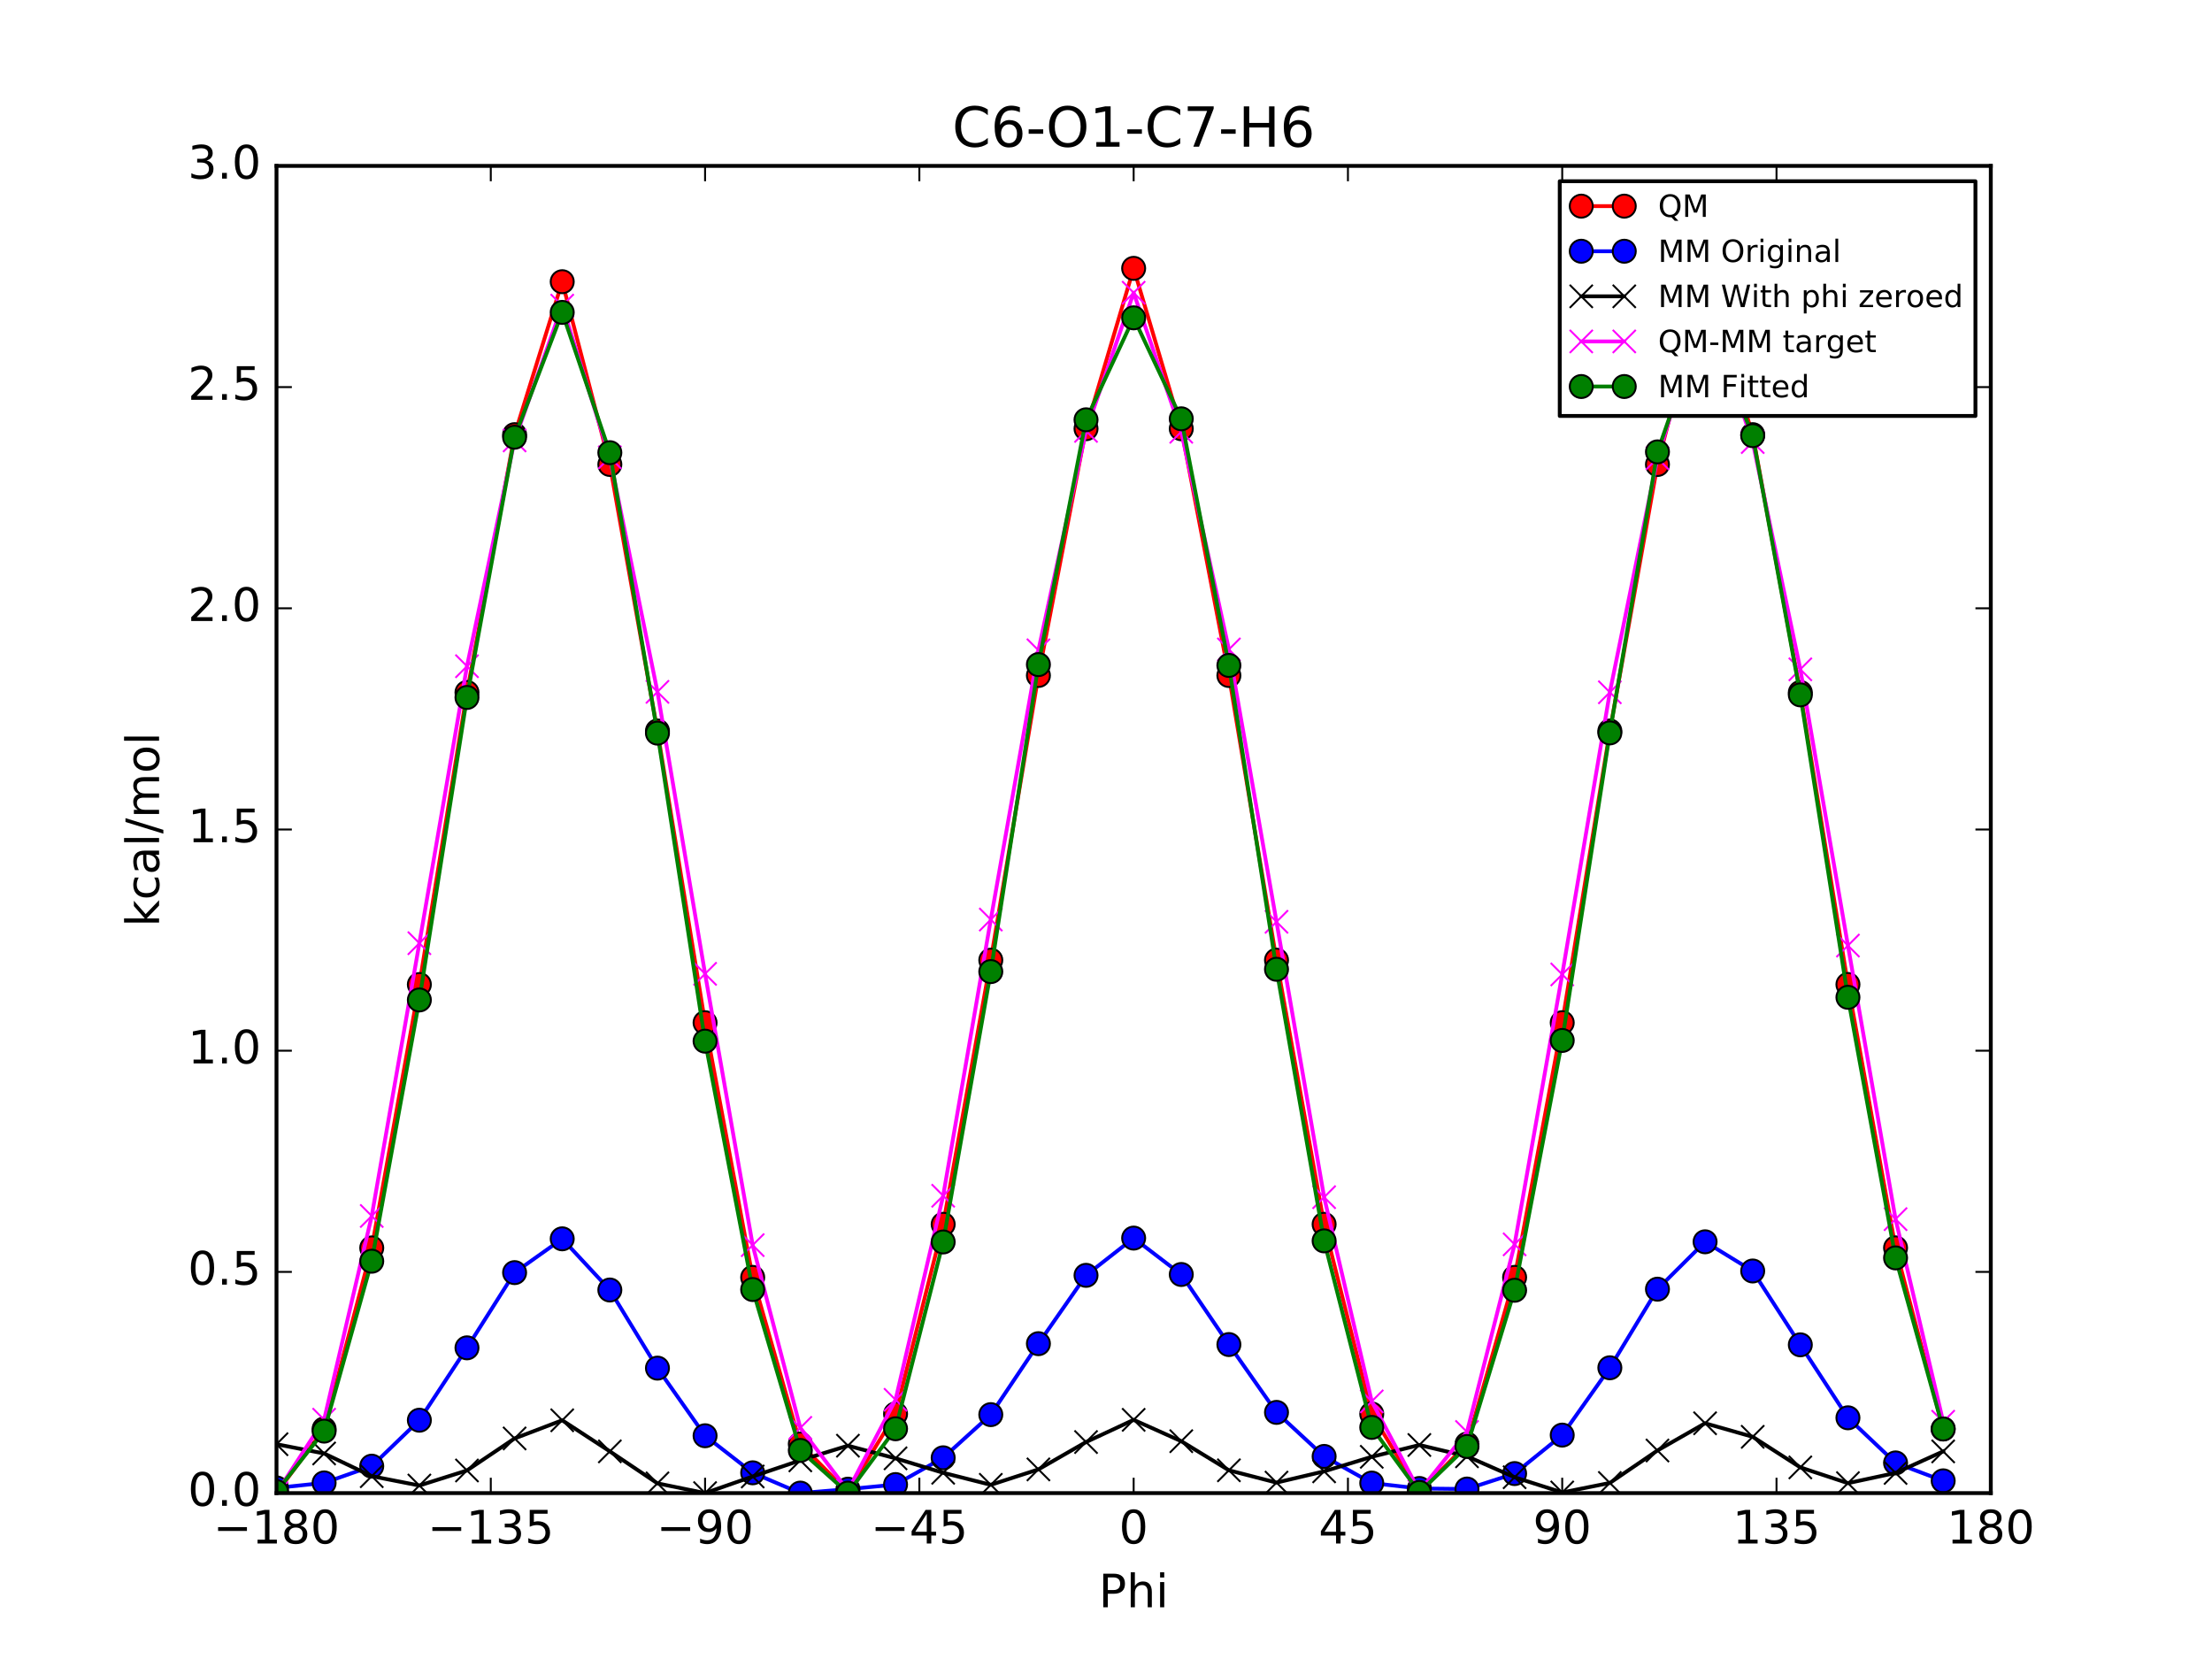 <?xml version="1.0" encoding="utf-8" standalone="no"?>
<!DOCTYPE svg PUBLIC "-//W3C//DTD SVG 1.1//EN"
  "http://www.w3.org/Graphics/SVG/1.1/DTD/svg11.dtd">
<!-- Created with matplotlib (http://matplotlib.org/) -->
<svg height="432pt" version="1.1" viewBox="0 0 576 432" width="576pt" xmlns="http://www.w3.org/2000/svg" xmlns:xlink="http://www.w3.org/1999/xlink">
 <defs>
  <style type="text/css">
*{stroke-linecap:butt;stroke-linejoin:round;stroke-miterlimit:100000;}
  </style>
 </defs>
 <g id="figure_1">
  <g id="patch_1">
   <path d="M 0 432 
L 576 432 
L 576 0 
L 0 0 
z
" style="fill:#ffffff;"/>
  </g>
  <g id="axes_1">
   <g id="patch_2">
    <path d="M 72 388.8 
L 518.4 388.8 
L 518.4 43.2 
L 72 43.2 
z
" style="fill:#ffffff;"/>
   </g>
   <g id="line2d_1">
    <path clip-path="url(#pe5106d0b22)" d="M 71.999 388.8 
L 84.4 372.09 
L 96.8 324.958 
L 109.2 256.365 
L 121.6 180.315 
L 134 113.181 
L 146.4 73.355 
L 158.8 120.943 
L 171.2 190.348 
L 183.6 266.312 
L 196 332.629 
L 208.4 376.014 
L 220.8 388.554 
L 233.2 368.18 
L 245.6 318.809 
L 258 250.024 
L 270.4 175.892 
L 282.8 111.637 
L 295.2 69.877 
L 307.6 111.643 
L 320 175.898 
L 332.4 250.023 
L 344.8 318.809 
L 357.2 368.201 
L 369.6 388.551 
L 382 376.027 
L 394.4 332.625 
L 406.8 266.301 
L 419.2 190.353 
L 431.6 120.954 
L 444 73.362 
L 456.4 113.18 
L 468.8 180.325 
L 481.2 256.36 
L 493.6 324.944 
L 506 372.088 
" style="fill:none;stroke:#ff0000;stroke-linecap:square;"/>
    <defs>
     <path d="M 0 3 
C 0.796 3 1.559 2.684 2.121 2.121 
C 2.684 1.559 3 0.796 3 0 
C 3 -0.796 2.684 -1.559 2.121 -2.121 
C 1.559 -2.684 0.796 -3 0 -3 
C -0.796 -3 -1.559 -2.684 -2.121 -2.121 
C -2.684 -1.559 -3 -0.796 -3 0 
C -3 0.796 -2.684 1.559 -2.121 2.121 
C -1.559 2.684 -0.796 3 0 3 
z
" id="m91ccd3a308" style="stroke:#000000;stroke-width:0.5;"/>
    </defs>
    <g clip-path="url(#pe5106d0b22)">
     <use style="fill:#ff0000;stroke:#000000;stroke-width:0.5;" x="71.999" xlink:href="#m91ccd3a308" y="388.8"/>
     <use style="fill:#ff0000;stroke:#000000;stroke-width:0.5;" x="84.4" xlink:href="#m91ccd3a308" y="372.09"/>
     <use style="fill:#ff0000;stroke:#000000;stroke-width:0.5;" x="96.8" xlink:href="#m91ccd3a308" y="324.958"/>
     <use style="fill:#ff0000;stroke:#000000;stroke-width:0.5;" x="109.2" xlink:href="#m91ccd3a308" y="256.365"/>
     <use style="fill:#ff0000;stroke:#000000;stroke-width:0.5;" x="121.6" xlink:href="#m91ccd3a308" y="180.315"/>
     <use style="fill:#ff0000;stroke:#000000;stroke-width:0.5;" x="134" xlink:href="#m91ccd3a308" y="113.181"/>
     <use style="fill:#ff0000;stroke:#000000;stroke-width:0.5;" x="146.4" xlink:href="#m91ccd3a308" y="73.355"/>
     <use style="fill:#ff0000;stroke:#000000;stroke-width:0.5;" x="158.8" xlink:href="#m91ccd3a308" y="120.943"/>
     <use style="fill:#ff0000;stroke:#000000;stroke-width:0.5;" x="171.2" xlink:href="#m91ccd3a308" y="190.348"/>
     <use style="fill:#ff0000;stroke:#000000;stroke-width:0.5;" x="183.6" xlink:href="#m91ccd3a308" y="266.312"/>
     <use style="fill:#ff0000;stroke:#000000;stroke-width:0.5;" x="196" xlink:href="#m91ccd3a308" y="332.629"/>
     <use style="fill:#ff0000;stroke:#000000;stroke-width:0.5;" x="208.4" xlink:href="#m91ccd3a308" y="376.014"/>
     <use style="fill:#ff0000;stroke:#000000;stroke-width:0.5;" x="220.8" xlink:href="#m91ccd3a308" y="388.554"/>
     <use style="fill:#ff0000;stroke:#000000;stroke-width:0.5;" x="233.2" xlink:href="#m91ccd3a308" y="368.18"/>
     <use style="fill:#ff0000;stroke:#000000;stroke-width:0.5;" x="245.6" xlink:href="#m91ccd3a308" y="318.809"/>
     <use style="fill:#ff0000;stroke:#000000;stroke-width:0.5;" x="258" xlink:href="#m91ccd3a308" y="250.024"/>
     <use style="fill:#ff0000;stroke:#000000;stroke-width:0.5;" x="270.4" xlink:href="#m91ccd3a308" y="175.892"/>
     <use style="fill:#ff0000;stroke:#000000;stroke-width:0.5;" x="282.8" xlink:href="#m91ccd3a308" y="111.637"/>
     <use style="fill:#ff0000;stroke:#000000;stroke-width:0.5;" x="295.2" xlink:href="#m91ccd3a308" y="69.877"/>
     <use style="fill:#ff0000;stroke:#000000;stroke-width:0.5;" x="307.6" xlink:href="#m91ccd3a308" y="111.643"/>
     <use style="fill:#ff0000;stroke:#000000;stroke-width:0.5;" x="320" xlink:href="#m91ccd3a308" y="175.898"/>
     <use style="fill:#ff0000;stroke:#000000;stroke-width:0.5;" x="332.4" xlink:href="#m91ccd3a308" y="250.023"/>
     <use style="fill:#ff0000;stroke:#000000;stroke-width:0.5;" x="344.8" xlink:href="#m91ccd3a308" y="318.809"/>
     <use style="fill:#ff0000;stroke:#000000;stroke-width:0.5;" x="357.2" xlink:href="#m91ccd3a308" y="368.201"/>
     <use style="fill:#ff0000;stroke:#000000;stroke-width:0.5;" x="369.6" xlink:href="#m91ccd3a308" y="388.551"/>
     <use style="fill:#ff0000;stroke:#000000;stroke-width:0.5;" x="382" xlink:href="#m91ccd3a308" y="376.027"/>
     <use style="fill:#ff0000;stroke:#000000;stroke-width:0.5;" x="394.4" xlink:href="#m91ccd3a308" y="332.625"/>
     <use style="fill:#ff0000;stroke:#000000;stroke-width:0.5;" x="406.8" xlink:href="#m91ccd3a308" y="266.301"/>
     <use style="fill:#ff0000;stroke:#000000;stroke-width:0.5;" x="419.2" xlink:href="#m91ccd3a308" y="190.353"/>
     <use style="fill:#ff0000;stroke:#000000;stroke-width:0.5;" x="431.6" xlink:href="#m91ccd3a308" y="120.954"/>
     <use style="fill:#ff0000;stroke:#000000;stroke-width:0.5;" x="444" xlink:href="#m91ccd3a308" y="73.362"/>
     <use style="fill:#ff0000;stroke:#000000;stroke-width:0.5;" x="456.4" xlink:href="#m91ccd3a308" y="113.18"/>
     <use style="fill:#ff0000;stroke:#000000;stroke-width:0.5;" x="468.8" xlink:href="#m91ccd3a308" y="180.325"/>
     <use style="fill:#ff0000;stroke:#000000;stroke-width:0.5;" x="481.2" xlink:href="#m91ccd3a308" y="256.36"/>
     <use style="fill:#ff0000;stroke:#000000;stroke-width:0.5;" x="493.6" xlink:href="#m91ccd3a308" y="324.944"/>
     <use style="fill:#ff0000;stroke:#000000;stroke-width:0.5;" x="506" xlink:href="#m91ccd3a308" y="372.088"/>
    </g>
   </g>
   <g id="line2d_2">
    <path clip-path="url(#pe5106d0b22)" d="M 71.999 387.446 
L 84.4 386.144 
L 96.8 381.786 
L 109.2 369.821 
L 121.6 350.973 
L 134 331.387 
L 146.4 322.587 
L 158.8 335.915 
L 171.2 356.259 
L 183.6 373.866 
L 196 383.516 
L 208.4 388.8 
L 220.8 387.778 
L 233.2 386.576 
L 245.6 379.608 
L 258 368.366 
L 270.4 349.889 
L 282.8 332.096 
L 295.2 322.397 
L 307.6 331.873 
L 320 350.118 
L 332.4 367.782 
L 344.8 379.248 
L 357.2 386.184 
L 369.6 387.598 
L 382 387.741 
L 394.4 383.715 
L 406.8 373.696 
L 419.2 356.169 
L 431.6 335.699 
L 444 323.362 
L 456.4 330.963 
L 468.8 350.19 
L 481.2 369.192 
L 493.6 380.939 
L 506 385.607 
" style="fill:none;stroke:#0000ff;stroke-linecap:square;"/>
    <defs>
     <path d="M 0 3 
C 0.796 3 1.559 2.684 2.121 2.121 
C 2.684 1.559 3 0.796 3 0 
C 3 -0.796 2.684 -1.559 2.121 -2.121 
C 1.559 -2.684 0.796 -3 0 -3 
C -0.796 -3 -1.559 -2.684 -2.121 -2.121 
C -2.684 -1.559 -3 -0.796 -3 0 
C -3 0.796 -2.684 1.559 -2.121 2.121 
C -1.559 2.684 -0.796 3 0 3 
z
" id="m96320bfd0e" style="stroke:#000000;stroke-width:0.5;"/>
    </defs>
    <g clip-path="url(#pe5106d0b22)">
     <use style="fill:#0000ff;stroke:#000000;stroke-width:0.5;" x="71.999" xlink:href="#m96320bfd0e" y="387.446"/>
     <use style="fill:#0000ff;stroke:#000000;stroke-width:0.5;" x="84.4" xlink:href="#m96320bfd0e" y="386.144"/>
     <use style="fill:#0000ff;stroke:#000000;stroke-width:0.5;" x="96.8" xlink:href="#m96320bfd0e" y="381.786"/>
     <use style="fill:#0000ff;stroke:#000000;stroke-width:0.5;" x="109.2" xlink:href="#m96320bfd0e" y="369.821"/>
     <use style="fill:#0000ff;stroke:#000000;stroke-width:0.5;" x="121.6" xlink:href="#m96320bfd0e" y="350.973"/>
     <use style="fill:#0000ff;stroke:#000000;stroke-width:0.5;" x="134" xlink:href="#m96320bfd0e" y="331.387"/>
     <use style="fill:#0000ff;stroke:#000000;stroke-width:0.5;" x="146.4" xlink:href="#m96320bfd0e" y="322.587"/>
     <use style="fill:#0000ff;stroke:#000000;stroke-width:0.5;" x="158.8" xlink:href="#m96320bfd0e" y="335.915"/>
     <use style="fill:#0000ff;stroke:#000000;stroke-width:0.5;" x="171.2" xlink:href="#m96320bfd0e" y="356.259"/>
     <use style="fill:#0000ff;stroke:#000000;stroke-width:0.5;" x="183.6" xlink:href="#m96320bfd0e" y="373.866"/>
     <use style="fill:#0000ff;stroke:#000000;stroke-width:0.5;" x="196" xlink:href="#m96320bfd0e" y="383.516"/>
     <use style="fill:#0000ff;stroke:#000000;stroke-width:0.5;" x="208.4" xlink:href="#m96320bfd0e" y="388.8"/>
     <use style="fill:#0000ff;stroke:#000000;stroke-width:0.5;" x="220.8" xlink:href="#m96320bfd0e" y="387.778"/>
     <use style="fill:#0000ff;stroke:#000000;stroke-width:0.5;" x="233.2" xlink:href="#m96320bfd0e" y="386.576"/>
     <use style="fill:#0000ff;stroke:#000000;stroke-width:0.5;" x="245.6" xlink:href="#m96320bfd0e" y="379.608"/>
     <use style="fill:#0000ff;stroke:#000000;stroke-width:0.5;" x="258" xlink:href="#m96320bfd0e" y="368.366"/>
     <use style="fill:#0000ff;stroke:#000000;stroke-width:0.5;" x="270.4" xlink:href="#m96320bfd0e" y="349.889"/>
     <use style="fill:#0000ff;stroke:#000000;stroke-width:0.5;" x="282.8" xlink:href="#m96320bfd0e" y="332.096"/>
     <use style="fill:#0000ff;stroke:#000000;stroke-width:0.5;" x="295.2" xlink:href="#m96320bfd0e" y="322.397"/>
     <use style="fill:#0000ff;stroke:#000000;stroke-width:0.5;" x="307.6" xlink:href="#m96320bfd0e" y="331.873"/>
     <use style="fill:#0000ff;stroke:#000000;stroke-width:0.5;" x="320" xlink:href="#m96320bfd0e" y="350.118"/>
     <use style="fill:#0000ff;stroke:#000000;stroke-width:0.5;" x="332.4" xlink:href="#m96320bfd0e" y="367.782"/>
     <use style="fill:#0000ff;stroke:#000000;stroke-width:0.5;" x="344.8" xlink:href="#m96320bfd0e" y="379.248"/>
     <use style="fill:#0000ff;stroke:#000000;stroke-width:0.5;" x="357.2" xlink:href="#m96320bfd0e" y="386.184"/>
     <use style="fill:#0000ff;stroke:#000000;stroke-width:0.5;" x="369.6" xlink:href="#m96320bfd0e" y="387.598"/>
     <use style="fill:#0000ff;stroke:#000000;stroke-width:0.5;" x="382" xlink:href="#m96320bfd0e" y="387.741"/>
     <use style="fill:#0000ff;stroke:#000000;stroke-width:0.5;" x="394.4" xlink:href="#m96320bfd0e" y="383.715"/>
     <use style="fill:#0000ff;stroke:#000000;stroke-width:0.5;" x="406.8" xlink:href="#m96320bfd0e" y="373.696"/>
     <use style="fill:#0000ff;stroke:#000000;stroke-width:0.5;" x="419.2" xlink:href="#m96320bfd0e" y="356.169"/>
     <use style="fill:#0000ff;stroke:#000000;stroke-width:0.5;" x="431.6" xlink:href="#m96320bfd0e" y="335.699"/>
     <use style="fill:#0000ff;stroke:#000000;stroke-width:0.5;" x="444" xlink:href="#m96320bfd0e" y="323.362"/>
     <use style="fill:#0000ff;stroke:#000000;stroke-width:0.5;" x="456.4" xlink:href="#m96320bfd0e" y="330.963"/>
     <use style="fill:#0000ff;stroke:#000000;stroke-width:0.5;" x="468.8" xlink:href="#m96320bfd0e" y="350.19"/>
     <use style="fill:#0000ff;stroke:#000000;stroke-width:0.5;" x="481.2" xlink:href="#m96320bfd0e" y="369.192"/>
     <use style="fill:#0000ff;stroke:#000000;stroke-width:0.5;" x="493.6" xlink:href="#m96320bfd0e" y="380.939"/>
     <use style="fill:#0000ff;stroke:#000000;stroke-width:0.5;" x="506" xlink:href="#m96320bfd0e" y="385.607"/>
    </g>
   </g>
   <g id="line2d_3">
    <path clip-path="url(#pe5106d0b22)" d="M 71.999 376.072 
L 84.4 378.479 
L 96.8 384.393 
L 109.2 386.825 
L 121.6 382.906 
L 134 374.569 
L 146.4 369.841 
L 158.8 377.93 
L 171.2 386.262 
L 183.6 388.8 
L 196 384.474 
L 208.4 380.274 
L 220.8 376.456 
L 233.2 379.748 
L 245.6 383.509 
L 258 386.646 
L 270.4 382.628 
L 282.8 375.508 
L 295.2 369.725 
L 307.6 375.285 
L 320 382.86 
L 332.4 386.065 
L 344.8 383.137 
L 357.2 379.351 
L 369.6 376.276 
L 382 379.217 
L 394.4 384.669 
L 406.8 388.634 
L 419.2 386.158 
L 431.6 377.706 
L 444 370.617 
L 456.4 374.143 
L 468.8 382.107 
L 481.2 386.208 
L 493.6 383.55 
L 506 377.943 
" style="fill:none;stroke:#000000;stroke-linecap:square;"/>
    <defs>
     <path d="M -3 3 
L 3 -3 
M -3 -3 
L 3 3 
" id="m9ebf5a71fe" style="stroke:#000000;stroke-width:0.5;"/>
    </defs>
    <g clip-path="url(#pe5106d0b22)">
     <use style="stroke:#000000;stroke-width:0.5;" x="71.999" xlink:href="#m9ebf5a71fe" y="376.072"/>
     <use style="stroke:#000000;stroke-width:0.5;" x="84.4" xlink:href="#m9ebf5a71fe" y="378.479"/>
     <use style="stroke:#000000;stroke-width:0.5;" x="96.8" xlink:href="#m9ebf5a71fe" y="384.393"/>
     <use style="stroke:#000000;stroke-width:0.5;" x="109.2" xlink:href="#m9ebf5a71fe" y="386.825"/>
     <use style="stroke:#000000;stroke-width:0.5;" x="121.6" xlink:href="#m9ebf5a71fe" y="382.906"/>
     <use style="stroke:#000000;stroke-width:0.5;" x="134" xlink:href="#m9ebf5a71fe" y="374.569"/>
     <use style="stroke:#000000;stroke-width:0.5;" x="146.4" xlink:href="#m9ebf5a71fe" y="369.841"/>
     <use style="stroke:#000000;stroke-width:0.5;" x="158.8" xlink:href="#m9ebf5a71fe" y="377.93"/>
     <use style="stroke:#000000;stroke-width:0.5;" x="171.2" xlink:href="#m9ebf5a71fe" y="386.262"/>
     <use style="stroke:#000000;stroke-width:0.5;" x="183.6" xlink:href="#m9ebf5a71fe" y="388.8"/>
     <use style="stroke:#000000;stroke-width:0.5;" x="196" xlink:href="#m9ebf5a71fe" y="384.474"/>
     <use style="stroke:#000000;stroke-width:0.5;" x="208.4" xlink:href="#m9ebf5a71fe" y="380.274"/>
     <use style="stroke:#000000;stroke-width:0.5;" x="220.8" xlink:href="#m9ebf5a71fe" y="376.456"/>
     <use style="stroke:#000000;stroke-width:0.5;" x="233.2" xlink:href="#m9ebf5a71fe" y="379.748"/>
     <use style="stroke:#000000;stroke-width:0.5;" x="245.6" xlink:href="#m9ebf5a71fe" y="383.509"/>
     <use style="stroke:#000000;stroke-width:0.5;" x="258" xlink:href="#m9ebf5a71fe" y="386.646"/>
     <use style="stroke:#000000;stroke-width:0.5;" x="270.4" xlink:href="#m9ebf5a71fe" y="382.628"/>
     <use style="stroke:#000000;stroke-width:0.5;" x="282.8" xlink:href="#m9ebf5a71fe" y="375.508"/>
     <use style="stroke:#000000;stroke-width:0.5;" x="295.2" xlink:href="#m9ebf5a71fe" y="369.725"/>
     <use style="stroke:#000000;stroke-width:0.5;" x="307.6" xlink:href="#m9ebf5a71fe" y="375.285"/>
     <use style="stroke:#000000;stroke-width:0.5;" x="320" xlink:href="#m9ebf5a71fe" y="382.86"/>
     <use style="stroke:#000000;stroke-width:0.5;" x="332.4" xlink:href="#m9ebf5a71fe" y="386.065"/>
     <use style="stroke:#000000;stroke-width:0.5;" x="344.8" xlink:href="#m9ebf5a71fe" y="383.137"/>
     <use style="stroke:#000000;stroke-width:0.5;" x="357.2" xlink:href="#m9ebf5a71fe" y="379.351"/>
     <use style="stroke:#000000;stroke-width:0.5;" x="369.6" xlink:href="#m9ebf5a71fe" y="376.276"/>
     <use style="stroke:#000000;stroke-width:0.5;" x="382" xlink:href="#m9ebf5a71fe" y="379.217"/>
     <use style="stroke:#000000;stroke-width:0.5;" x="394.4" xlink:href="#m9ebf5a71fe" y="384.669"/>
     <use style="stroke:#000000;stroke-width:0.5;" x="406.8" xlink:href="#m9ebf5a71fe" y="388.634"/>
     <use style="stroke:#000000;stroke-width:0.5;" x="419.2" xlink:href="#m9ebf5a71fe" y="386.158"/>
     <use style="stroke:#000000;stroke-width:0.5;" x="431.6" xlink:href="#m9ebf5a71fe" y="377.706"/>
     <use style="stroke:#000000;stroke-width:0.5;" x="444" xlink:href="#m9ebf5a71fe" y="370.617"/>
     <use style="stroke:#000000;stroke-width:0.5;" x="456.4" xlink:href="#m9ebf5a71fe" y="374.143"/>
     <use style="stroke:#000000;stroke-width:0.5;" x="468.8" xlink:href="#m9ebf5a71fe" y="382.107"/>
     <use style="stroke:#000000;stroke-width:0.5;" x="481.2" xlink:href="#m9ebf5a71fe" y="386.208"/>
     <use style="stroke:#000000;stroke-width:0.5;" x="493.6" xlink:href="#m9ebf5a71fe" y="383.55"/>
     <use style="stroke:#000000;stroke-width:0.5;" x="506" xlink:href="#m9ebf5a71fe" y="377.943"/>
    </g>
   </g>
   <g id="line2d_4">
    <path clip-path="url(#pe5106d0b22)" d="M 71.999 388.8 
L 84.4 369.683 
L 96.8 316.637 
L 109.2 245.611 
L 121.6 173.481 
L 134 114.683 
L 146.4 79.586 
L 158.8 119.084 
L 171.2 180.157 
L 183.6 253.584 
L 196 324.227 
L 208.4 371.812 
L 220.8 388.17 
L 233.2 364.504 
L 245.6 311.371 
L 258 239.45 
L 270.4 169.336 
L 282.8 112.201 
L 295.2 76.224 
L 307.6 112.43 
L 320 169.11 
L 332.4 240.03 
L 344.8 311.744 
L 357.2 364.922 
L 369.6 388.347 
L 382 372.882 
L 394.4 324.028 
L 406.8 253.739 
L 419.2 180.267 
L 431.6 119.32 
L 444 78.817 
L 456.4 115.109 
L 468.8 174.291 
L 481.2 246.223 
L 493.6 317.466 
L 506 370.216 
" style="fill:none;stroke:#ff00ff;stroke-linecap:square;"/>
    <defs>
     <path d="M -3 3 
L 3 -3 
M -3 -3 
L 3 3 
" id="m8913ebd374" style="stroke:#ff00ff;stroke-width:0.5;"/>
    </defs>
    <g clip-path="url(#pe5106d0b22)">
     <use style="fill:#ff00ff;stroke:#ff00ff;stroke-width:0.5;" x="71.999" xlink:href="#m8913ebd374" y="388.8"/>
     <use style="fill:#ff00ff;stroke:#ff00ff;stroke-width:0.5;" x="84.4" xlink:href="#m8913ebd374" y="369.683"/>
     <use style="fill:#ff00ff;stroke:#ff00ff;stroke-width:0.5;" x="96.8" xlink:href="#m8913ebd374" y="316.637"/>
     <use style="fill:#ff00ff;stroke:#ff00ff;stroke-width:0.5;" x="109.2" xlink:href="#m8913ebd374" y="245.611"/>
     <use style="fill:#ff00ff;stroke:#ff00ff;stroke-width:0.5;" x="121.6" xlink:href="#m8913ebd374" y="173.481"/>
     <use style="fill:#ff00ff;stroke:#ff00ff;stroke-width:0.5;" x="134" xlink:href="#m8913ebd374" y="114.683"/>
     <use style="fill:#ff00ff;stroke:#ff00ff;stroke-width:0.5;" x="146.4" xlink:href="#m8913ebd374" y="79.586"/>
     <use style="fill:#ff00ff;stroke:#ff00ff;stroke-width:0.5;" x="158.8" xlink:href="#m8913ebd374" y="119.084"/>
     <use style="fill:#ff00ff;stroke:#ff00ff;stroke-width:0.5;" x="171.2" xlink:href="#m8913ebd374" y="180.157"/>
     <use style="fill:#ff00ff;stroke:#ff00ff;stroke-width:0.5;" x="183.6" xlink:href="#m8913ebd374" y="253.584"/>
     <use style="fill:#ff00ff;stroke:#ff00ff;stroke-width:0.5;" x="196" xlink:href="#m8913ebd374" y="324.227"/>
     <use style="fill:#ff00ff;stroke:#ff00ff;stroke-width:0.5;" x="208.4" xlink:href="#m8913ebd374" y="371.812"/>
     <use style="fill:#ff00ff;stroke:#ff00ff;stroke-width:0.5;" x="220.8" xlink:href="#m8913ebd374" y="388.17"/>
     <use style="fill:#ff00ff;stroke:#ff00ff;stroke-width:0.5;" x="233.2" xlink:href="#m8913ebd374" y="364.504"/>
     <use style="fill:#ff00ff;stroke:#ff00ff;stroke-width:0.5;" x="245.6" xlink:href="#m8913ebd374" y="311.371"/>
     <use style="fill:#ff00ff;stroke:#ff00ff;stroke-width:0.5;" x="258" xlink:href="#m8913ebd374" y="239.45"/>
     <use style="fill:#ff00ff;stroke:#ff00ff;stroke-width:0.5;" x="270.4" xlink:href="#m8913ebd374" y="169.336"/>
     <use style="fill:#ff00ff;stroke:#ff00ff;stroke-width:0.5;" x="282.8" xlink:href="#m8913ebd374" y="112.201"/>
     <use style="fill:#ff00ff;stroke:#ff00ff;stroke-width:0.5;" x="295.2" xlink:href="#m8913ebd374" y="76.224"/>
     <use style="fill:#ff00ff;stroke:#ff00ff;stroke-width:0.5;" x="307.6" xlink:href="#m8913ebd374" y="112.43"/>
     <use style="fill:#ff00ff;stroke:#ff00ff;stroke-width:0.5;" x="320" xlink:href="#m8913ebd374" y="169.11"/>
     <use style="fill:#ff00ff;stroke:#ff00ff;stroke-width:0.5;" x="332.4" xlink:href="#m8913ebd374" y="240.03"/>
     <use style="fill:#ff00ff;stroke:#ff00ff;stroke-width:0.5;" x="344.8" xlink:href="#m8913ebd374" y="311.744"/>
     <use style="fill:#ff00ff;stroke:#ff00ff;stroke-width:0.5;" x="357.2" xlink:href="#m8913ebd374" y="364.922"/>
     <use style="fill:#ff00ff;stroke:#ff00ff;stroke-width:0.5;" x="369.6" xlink:href="#m8913ebd374" y="388.347"/>
     <use style="fill:#ff00ff;stroke:#ff00ff;stroke-width:0.5;" x="382" xlink:href="#m8913ebd374" y="372.882"/>
     <use style="fill:#ff00ff;stroke:#ff00ff;stroke-width:0.5;" x="394.4" xlink:href="#m8913ebd374" y="324.028"/>
     <use style="fill:#ff00ff;stroke:#ff00ff;stroke-width:0.5;" x="406.8" xlink:href="#m8913ebd374" y="253.739"/>
     <use style="fill:#ff00ff;stroke:#ff00ff;stroke-width:0.5;" x="419.2" xlink:href="#m8913ebd374" y="180.267"/>
     <use style="fill:#ff00ff;stroke:#ff00ff;stroke-width:0.5;" x="431.6" xlink:href="#m8913ebd374" y="119.32"/>
     <use style="fill:#ff00ff;stroke:#ff00ff;stroke-width:0.5;" x="444" xlink:href="#m8913ebd374" y="78.817"/>
     <use style="fill:#ff00ff;stroke:#ff00ff;stroke-width:0.5;" x="456.4" xlink:href="#m8913ebd374" y="115.109"/>
     <use style="fill:#ff00ff;stroke:#ff00ff;stroke-width:0.5;" x="468.8" xlink:href="#m8913ebd374" y="174.291"/>
     <use style="fill:#ff00ff;stroke:#ff00ff;stroke-width:0.5;" x="481.2" xlink:href="#m8913ebd374" y="246.223"/>
     <use style="fill:#ff00ff;stroke:#ff00ff;stroke-width:0.5;" x="493.6" xlink:href="#m8913ebd374" y="317.466"/>
     <use style="fill:#ff00ff;stroke:#ff00ff;stroke-width:0.5;" x="506" xlink:href="#m8913ebd374" y="370.216"/>
    </g>
   </g>
   <g id="line2d_5">
    <path clip-path="url(#pe5106d0b22)" d="M 71.999 388.415 
L 84.4 372.661 
L 96.8 328.419 
L 109.2 260.39 
L 121.6 181.617 
L 134 113.844 
L 146.4 81.345 
L 158.8 117.876 
L 171.2 190.907 
L 183.6 271.118 
L 196 335.791 
L 208.4 377.69 
L 220.8 388.8 
L 233.2 372.051 
L 245.6 323.406 
L 258 253.004 
L 270.4 173.061 
L 282.8 109.316 
L 295.2 82.763 
L 307.6 109.056 
L 320 173.275 
L 332.4 252.404 
L 344.8 323.122 
L 357.2 371.693 
L 369.6 388.624 
L 382 376.659 
L 394.4 335.982 
L 406.8 270.934 
L 419.2 190.848 
L 431.6 117.666 
L 444 82.176 
L 456.4 113.445 
L 468.8 180.942 
L 481.2 259.698 
L 493.6 327.557 
L 506 372.115 
" style="fill:none;stroke:#008000;stroke-linecap:square;"/>
    <defs>
     <path d="M 0 3 
C 0.796 3 1.559 2.684 2.121 2.121 
C 2.684 1.559 3 0.796 3 0 
C 3 -0.796 2.684 -1.559 2.121 -2.121 
C 1.559 -2.684 0.796 -3 0 -3 
C -0.796 -3 -1.559 -2.684 -2.121 -2.121 
C -2.684 -1.559 -3 -0.796 -3 0 
C -3 0.796 -2.684 1.559 -2.121 2.121 
C -1.559 2.684 -0.796 3 0 3 
z
" id="me5dbbb8e1e" style="stroke:#000000;stroke-width:0.5;"/>
    </defs>
    <g clip-path="url(#pe5106d0b22)">
     <use style="fill:#008000;stroke:#000000;stroke-width:0.5;" x="71.999" xlink:href="#me5dbbb8e1e" y="388.415"/>
     <use style="fill:#008000;stroke:#000000;stroke-width:0.5;" x="84.4" xlink:href="#me5dbbb8e1e" y="372.661"/>
     <use style="fill:#008000;stroke:#000000;stroke-width:0.5;" x="96.8" xlink:href="#me5dbbb8e1e" y="328.419"/>
     <use style="fill:#008000;stroke:#000000;stroke-width:0.5;" x="109.2" xlink:href="#me5dbbb8e1e" y="260.39"/>
     <use style="fill:#008000;stroke:#000000;stroke-width:0.5;" x="121.6" xlink:href="#me5dbbb8e1e" y="181.617"/>
     <use style="fill:#008000;stroke:#000000;stroke-width:0.5;" x="134" xlink:href="#me5dbbb8e1e" y="113.844"/>
     <use style="fill:#008000;stroke:#000000;stroke-width:0.5;" x="146.4" xlink:href="#me5dbbb8e1e" y="81.345"/>
     <use style="fill:#008000;stroke:#000000;stroke-width:0.5;" x="158.8" xlink:href="#me5dbbb8e1e" y="117.876"/>
     <use style="fill:#008000;stroke:#000000;stroke-width:0.5;" x="171.2" xlink:href="#me5dbbb8e1e" y="190.907"/>
     <use style="fill:#008000;stroke:#000000;stroke-width:0.5;" x="183.6" xlink:href="#me5dbbb8e1e" y="271.118"/>
     <use style="fill:#008000;stroke:#000000;stroke-width:0.5;" x="196" xlink:href="#me5dbbb8e1e" y="335.791"/>
     <use style="fill:#008000;stroke:#000000;stroke-width:0.5;" x="208.4" xlink:href="#me5dbbb8e1e" y="377.69"/>
     <use style="fill:#008000;stroke:#000000;stroke-width:0.5;" x="220.8" xlink:href="#me5dbbb8e1e" y="388.8"/>
     <use style="fill:#008000;stroke:#000000;stroke-width:0.5;" x="233.2" xlink:href="#me5dbbb8e1e" y="372.051"/>
     <use style="fill:#008000;stroke:#000000;stroke-width:0.5;" x="245.6" xlink:href="#me5dbbb8e1e" y="323.406"/>
     <use style="fill:#008000;stroke:#000000;stroke-width:0.5;" x="258" xlink:href="#me5dbbb8e1e" y="253.004"/>
     <use style="fill:#008000;stroke:#000000;stroke-width:0.5;" x="270.4" xlink:href="#me5dbbb8e1e" y="173.061"/>
     <use style="fill:#008000;stroke:#000000;stroke-width:0.5;" x="282.8" xlink:href="#me5dbbb8e1e" y="109.316"/>
     <use style="fill:#008000;stroke:#000000;stroke-width:0.5;" x="295.2" xlink:href="#me5dbbb8e1e" y="82.763"/>
     <use style="fill:#008000;stroke:#000000;stroke-width:0.5;" x="307.6" xlink:href="#me5dbbb8e1e" y="109.056"/>
     <use style="fill:#008000;stroke:#000000;stroke-width:0.5;" x="320" xlink:href="#me5dbbb8e1e" y="173.275"/>
     <use style="fill:#008000;stroke:#000000;stroke-width:0.5;" x="332.4" xlink:href="#me5dbbb8e1e" y="252.404"/>
     <use style="fill:#008000;stroke:#000000;stroke-width:0.5;" x="344.8" xlink:href="#me5dbbb8e1e" y="323.122"/>
     <use style="fill:#008000;stroke:#000000;stroke-width:0.5;" x="357.2" xlink:href="#me5dbbb8e1e" y="371.693"/>
     <use style="fill:#008000;stroke:#000000;stroke-width:0.5;" x="369.6" xlink:href="#me5dbbb8e1e" y="388.624"/>
     <use style="fill:#008000;stroke:#000000;stroke-width:0.5;" x="382" xlink:href="#me5dbbb8e1e" y="376.659"/>
     <use style="fill:#008000;stroke:#000000;stroke-width:0.5;" x="394.4" xlink:href="#me5dbbb8e1e" y="335.982"/>
     <use style="fill:#008000;stroke:#000000;stroke-width:0.5;" x="406.8" xlink:href="#me5dbbb8e1e" y="270.934"/>
     <use style="fill:#008000;stroke:#000000;stroke-width:0.5;" x="419.2" xlink:href="#me5dbbb8e1e" y="190.848"/>
     <use style="fill:#008000;stroke:#000000;stroke-width:0.5;" x="431.6" xlink:href="#me5dbbb8e1e" y="117.666"/>
     <use style="fill:#008000;stroke:#000000;stroke-width:0.5;" x="444" xlink:href="#me5dbbb8e1e" y="82.176"/>
     <use style="fill:#008000;stroke:#000000;stroke-width:0.5;" x="456.4" xlink:href="#me5dbbb8e1e" y="113.445"/>
     <use style="fill:#008000;stroke:#000000;stroke-width:0.5;" x="468.8" xlink:href="#me5dbbb8e1e" y="180.942"/>
     <use style="fill:#008000;stroke:#000000;stroke-width:0.5;" x="481.2" xlink:href="#me5dbbb8e1e" y="259.698"/>
     <use style="fill:#008000;stroke:#000000;stroke-width:0.5;" x="493.6" xlink:href="#me5dbbb8e1e" y="327.557"/>
     <use style="fill:#008000;stroke:#000000;stroke-width:0.5;" x="506" xlink:href="#me5dbbb8e1e" y="372.115"/>
    </g>
   </g>
   <g id="patch_3">
    <path d="M 518.4 388.8 
L 518.4 43.2 
" style="fill:none;stroke:#000000;stroke-linecap:square;stroke-linejoin:miter;"/>
   </g>
   <g id="patch_4">
    <path d="M 72 388.8 
L 72 43.2 
" style="fill:none;stroke:#000000;stroke-linecap:square;stroke-linejoin:miter;"/>
   </g>
   <g id="patch_5">
    <path d="M 72 43.2 
L 518.4 43.2 
" style="fill:none;stroke:#000000;stroke-linecap:square;stroke-linejoin:miter;"/>
   </g>
   <g id="patch_6">
    <path d="M 72 388.8 
L 518.4 388.8 
" style="fill:none;stroke:#000000;stroke-linecap:square;stroke-linejoin:miter;"/>
   </g>
   <g id="matplotlib.axis_1">
    <g id="xtick_1">
     <g id="line2d_6">
      <defs>
       <path d="M 0 0 
L 0 -4 
" id="m0adc943967" style="stroke:#000000;stroke-width:0.5;"/>
      </defs>
      <g>
       <use style="stroke:#000000;stroke-width:0.5;" x="72.0" xlink:href="#m0adc943967" y="388.8"/>
      </g>
     </g>
     <g id="line2d_7">
      <defs>
       <path d="M 0 0 
L 0 4 
" id="m9f59dbada3" style="stroke:#000000;stroke-width:0.5;"/>
      </defs>
      <g>
       <use style="stroke:#000000;stroke-width:0.5;" x="72.0" xlink:href="#m9f59dbada3" y="43.2"/>
      </g>
     </g>
     <g id="text_1">
      <!-- −180 -->
      <defs>
       <path d="M 12.406 8.297 
L 28.516 8.297 
L 28.516 63.922 
L 10.984 60.406 
L 10.984 69.391 
L 28.422 72.906 
L 38.281 72.906 
L 38.281 8.297 
L 54.391 8.297 
L 54.391 0 
L 12.406 0 
z
" id="BitstreamVeraSans-Roman-31"/>
       <path d="M 10.594 35.5 
L 73.188 35.5 
L 73.188 27.203 
L 10.594 27.203 
z
" id="BitstreamVeraSans-Roman-2212"/>
       <path d="M 31.781 66.406 
Q 24.172 66.406 20.328 58.906 
Q 16.5 51.422 16.5 36.375 
Q 16.5 21.391 20.328 13.891 
Q 24.172 6.391 31.781 6.391 
Q 39.453 6.391 43.281 13.891 
Q 47.125 21.391 47.125 36.375 
Q 47.125 51.422 43.281 58.906 
Q 39.453 66.406 31.781 66.406 
M 31.781 74.219 
Q 44.047 74.219 50.516 64.516 
Q 56.984 54.828 56.984 36.375 
Q 56.984 17.969 50.516 8.266 
Q 44.047 -1.422 31.781 -1.422 
Q 19.531 -1.422 13.062 8.266 
Q 6.594 17.969 6.594 36.375 
Q 6.594 54.828 13.062 64.516 
Q 19.531 74.219 31.781 74.219 
" id="BitstreamVeraSans-Roman-30"/>
       <path d="M 31.781 34.625 
Q 24.75 34.625 20.719 30.859 
Q 16.703 27.094 16.703 20.516 
Q 16.703 13.922 20.719 10.156 
Q 24.75 6.391 31.781 6.391 
Q 38.812 6.391 42.859 10.172 
Q 46.922 13.969 46.922 20.516 
Q 46.922 27.094 42.891 30.859 
Q 38.875 34.625 31.781 34.625 
M 21.922 38.812 
Q 15.578 40.375 12.031 44.719 
Q 8.5 49.078 8.5 55.328 
Q 8.5 64.062 14.719 69.141 
Q 20.953 74.219 31.781 74.219 
Q 42.672 74.219 48.875 69.141 
Q 55.078 64.062 55.078 55.328 
Q 55.078 49.078 51.531 44.719 
Q 48 40.375 41.703 38.812 
Q 48.828 37.156 52.797 32.312 
Q 56.781 27.484 56.781 20.516 
Q 56.781 9.906 50.312 4.234 
Q 43.844 -1.422 31.781 -1.422 
Q 19.734 -1.422 13.25 4.234 
Q 6.781 9.906 6.781 20.516 
Q 6.781 27.484 10.781 32.312 
Q 14.797 37.156 21.922 38.812 
M 18.312 54.391 
Q 18.312 48.734 21.844 45.562 
Q 25.391 42.391 31.781 42.391 
Q 38.141 42.391 41.719 45.562 
Q 45.312 48.734 45.312 54.391 
Q 45.312 60.062 41.719 63.234 
Q 38.141 66.406 31.781 66.406 
Q 25.391 66.406 21.844 63.234 
Q 18.312 60.062 18.312 54.391 
" id="BitstreamVeraSans-Roman-38"/>
      </defs>
      <g transform="translate(55.52 401.918)scale(0.12 -0.12)">
       <use xlink:href="#BitstreamVeraSans-Roman-2212"/>
       <use x="83.789" xlink:href="#BitstreamVeraSans-Roman-31"/>
       <use x="147.412" xlink:href="#BitstreamVeraSans-Roman-38"/>
       <use x="211.035" xlink:href="#BitstreamVeraSans-Roman-30"/>
      </g>
     </g>
    </g>
    <g id="xtick_2">
     <g id="line2d_8">
      <g>
       <use style="stroke:#000000;stroke-width:0.5;" x="127.8" xlink:href="#m0adc943967" y="388.8"/>
      </g>
     </g>
     <g id="line2d_9">
      <g>
       <use style="stroke:#000000;stroke-width:0.5;" x="127.8" xlink:href="#m9f59dbada3" y="43.2"/>
      </g>
     </g>
     <g id="text_2">
      <!-- −135 -->
      <defs>
       <path d="M 10.797 72.906 
L 49.516 72.906 
L 49.516 64.594 
L 19.828 64.594 
L 19.828 46.734 
Q 21.969 47.469 24.109 47.828 
Q 26.266 48.188 28.422 48.188 
Q 40.625 48.188 47.75 41.5 
Q 54.891 34.812 54.891 23.391 
Q 54.891 11.625 47.562 5.094 
Q 40.234 -1.422 26.906 -1.422 
Q 22.312 -1.422 17.547 -0.641 
Q 12.797 0.141 7.719 1.703 
L 7.719 11.625 
Q 12.109 9.234 16.797 8.062 
Q 21.484 6.891 26.703 6.891 
Q 35.156 6.891 40.078 11.328 
Q 45.016 15.766 45.016 23.391 
Q 45.016 31 40.078 35.438 
Q 35.156 39.891 26.703 39.891 
Q 22.75 39.891 18.812 39.016 
Q 14.891 38.141 10.797 36.281 
z
" id="BitstreamVeraSans-Roman-35"/>
       <path d="M 40.578 39.312 
Q 47.656 37.797 51.625 33 
Q 55.609 28.219 55.609 21.188 
Q 55.609 10.406 48.188 4.484 
Q 40.766 -1.422 27.094 -1.422 
Q 22.516 -1.422 17.656 -0.516 
Q 12.797 0.391 7.625 2.203 
L 7.625 11.719 
Q 11.719 9.328 16.594 8.109 
Q 21.484 6.891 26.812 6.891 
Q 36.078 6.891 40.938 10.547 
Q 45.797 14.203 45.797 21.188 
Q 45.797 27.641 41.281 31.266 
Q 36.766 34.906 28.719 34.906 
L 20.219 34.906 
L 20.219 43.016 
L 29.109 43.016 
Q 36.375 43.016 40.234 45.922 
Q 44.094 48.828 44.094 54.297 
Q 44.094 59.906 40.109 62.906 
Q 36.141 65.922 28.719 65.922 
Q 24.656 65.922 20.016 65.031 
Q 15.375 64.156 9.812 62.312 
L 9.812 71.094 
Q 15.438 72.656 20.344 73.438 
Q 25.25 74.219 29.594 74.219 
Q 40.828 74.219 47.359 69.109 
Q 53.906 64.016 53.906 55.328 
Q 53.906 49.266 50.438 45.094 
Q 46.969 40.922 40.578 39.312 
" id="BitstreamVeraSans-Roman-33"/>
      </defs>
      <g transform="translate(111.32 401.918)scale(0.12 -0.12)">
       <use xlink:href="#BitstreamVeraSans-Roman-2212"/>
       <use x="83.789" xlink:href="#BitstreamVeraSans-Roman-31"/>
       <use x="147.412" xlink:href="#BitstreamVeraSans-Roman-33"/>
       <use x="211.035" xlink:href="#BitstreamVeraSans-Roman-35"/>
      </g>
     </g>
    </g>
    <g id="xtick_3">
     <g id="line2d_10">
      <g>
       <use style="stroke:#000000;stroke-width:0.5;" x="183.6" xlink:href="#m0adc943967" y="388.8"/>
      </g>
     </g>
     <g id="line2d_11">
      <g>
       <use style="stroke:#000000;stroke-width:0.5;" x="183.6" xlink:href="#m9f59dbada3" y="43.2"/>
      </g>
     </g>
     <g id="text_3">
      <!-- −90 -->
      <defs>
       <path d="M 10.984 1.516 
L 10.984 10.5 
Q 14.703 8.734 18.5 7.812 
Q 22.312 6.891 25.984 6.891 
Q 35.75 6.891 40.891 13.453 
Q 46.047 20.016 46.781 33.406 
Q 43.953 29.203 39.594 26.953 
Q 35.25 24.703 29.984 24.703 
Q 19.047 24.703 12.672 31.312 
Q 6.297 37.938 6.297 49.422 
Q 6.297 60.641 12.938 67.422 
Q 19.578 74.219 30.609 74.219 
Q 43.266 74.219 49.922 64.516 
Q 56.594 54.828 56.594 36.375 
Q 56.594 19.141 48.406 8.859 
Q 40.234 -1.422 26.422 -1.422 
Q 22.703 -1.422 18.891 -0.688 
Q 15.094 0.047 10.984 1.516 
M 30.609 32.422 
Q 37.25 32.422 41.125 36.953 
Q 45.016 41.5 45.016 49.422 
Q 45.016 57.281 41.125 61.844 
Q 37.25 66.406 30.609 66.406 
Q 23.969 66.406 20.094 61.844 
Q 16.219 57.281 16.219 49.422 
Q 16.219 41.5 20.094 36.953 
Q 23.969 32.422 30.609 32.422 
" id="BitstreamVeraSans-Roman-39"/>
      </defs>
      <g transform="translate(170.937 401.918)scale(0.12 -0.12)">
       <use xlink:href="#BitstreamVeraSans-Roman-2212"/>
       <use x="83.789" xlink:href="#BitstreamVeraSans-Roman-39"/>
       <use x="147.412" xlink:href="#BitstreamVeraSans-Roman-30"/>
      </g>
     </g>
    </g>
    <g id="xtick_4">
     <g id="line2d_12">
      <g>
       <use style="stroke:#000000;stroke-width:0.5;" x="239.4" xlink:href="#m0adc943967" y="388.8"/>
      </g>
     </g>
     <g id="line2d_13">
      <g>
       <use style="stroke:#000000;stroke-width:0.5;" x="239.4" xlink:href="#m9f59dbada3" y="43.2"/>
      </g>
     </g>
     <g id="text_4">
      <!-- −45 -->
      <defs>
       <path d="M 37.797 64.312 
L 12.891 25.391 
L 37.797 25.391 
z
M 35.203 72.906 
L 47.609 72.906 
L 47.609 25.391 
L 58.016 25.391 
L 58.016 17.188 
L 47.609 17.188 
L 47.609 0 
L 37.797 0 
L 37.797 17.188 
L 4.891 17.188 
L 4.891 26.703 
z
" id="BitstreamVeraSans-Roman-34"/>
      </defs>
      <g transform="translate(226.737 401.918)scale(0.12 -0.12)">
       <use xlink:href="#BitstreamVeraSans-Roman-2212"/>
       <use x="83.789" xlink:href="#BitstreamVeraSans-Roman-34"/>
       <use x="147.412" xlink:href="#BitstreamVeraSans-Roman-35"/>
      </g>
     </g>
    </g>
    <g id="xtick_5">
     <g id="line2d_14">
      <g>
       <use style="stroke:#000000;stroke-width:0.5;" x="295.2" xlink:href="#m0adc943967" y="388.8"/>
      </g>
     </g>
     <g id="line2d_15">
      <g>
       <use style="stroke:#000000;stroke-width:0.5;" x="295.2" xlink:href="#m9f59dbada3" y="43.2"/>
      </g>
     </g>
     <g id="text_5">
      <!-- 0 -->
      <g transform="translate(291.382 401.918)scale(0.12 -0.12)">
       <use xlink:href="#BitstreamVeraSans-Roman-30"/>
      </g>
     </g>
    </g>
    <g id="xtick_6">
     <g id="line2d_16">
      <g>
       <use style="stroke:#000000;stroke-width:0.5;" x="351.0" xlink:href="#m0adc943967" y="388.8"/>
      </g>
     </g>
     <g id="line2d_17">
      <g>
       <use style="stroke:#000000;stroke-width:0.5;" x="351.0" xlink:href="#m9f59dbada3" y="43.2"/>
      </g>
     </g>
     <g id="text_6">
      <!-- 45 -->
      <g transform="translate(343.365 401.918)scale(0.12 -0.12)">
       <use xlink:href="#BitstreamVeraSans-Roman-34"/>
       <use x="63.623" xlink:href="#BitstreamVeraSans-Roman-35"/>
      </g>
     </g>
    </g>
    <g id="xtick_7">
     <g id="line2d_18">
      <g>
       <use style="stroke:#000000;stroke-width:0.5;" x="406.8" xlink:href="#m0adc943967" y="388.8"/>
      </g>
     </g>
     <g id="line2d_19">
      <g>
       <use style="stroke:#000000;stroke-width:0.5;" x="406.8" xlink:href="#m9f59dbada3" y="43.2"/>
      </g>
     </g>
     <g id="text_7">
      <!-- 90 -->
      <g transform="translate(399.165 401.918)scale(0.12 -0.12)">
       <use xlink:href="#BitstreamVeraSans-Roman-39"/>
       <use x="63.623" xlink:href="#BitstreamVeraSans-Roman-30"/>
      </g>
     </g>
    </g>
    <g id="xtick_8">
     <g id="line2d_20">
      <g>
       <use style="stroke:#000000;stroke-width:0.5;" x="462.6" xlink:href="#m0adc943967" y="388.8"/>
      </g>
     </g>
     <g id="line2d_21">
      <g>
       <use style="stroke:#000000;stroke-width:0.5;" x="462.6" xlink:href="#m9f59dbada3" y="43.2"/>
      </g>
     </g>
     <g id="text_8">
      <!-- 135 -->
      <g transform="translate(451.147 401.918)scale(0.12 -0.12)">
       <use xlink:href="#BitstreamVeraSans-Roman-31"/>
       <use x="63.623" xlink:href="#BitstreamVeraSans-Roman-33"/>
       <use x="127.246" xlink:href="#BitstreamVeraSans-Roman-35"/>
      </g>
     </g>
    </g>
    <g id="xtick_9">
     <g id="line2d_22">
      <g>
       <use style="stroke:#000000;stroke-width:0.5;" x="518.4" xlink:href="#m0adc943967" y="388.8"/>
      </g>
     </g>
     <g id="line2d_23">
      <g>
       <use style="stroke:#000000;stroke-width:0.5;" x="518.4" xlink:href="#m9f59dbada3" y="43.2"/>
      </g>
     </g>
     <g id="text_9">
      <!-- 180 -->
      <g transform="translate(506.947 401.918)scale(0.12 -0.12)">
       <use xlink:href="#BitstreamVeraSans-Roman-31"/>
       <use x="63.623" xlink:href="#BitstreamVeraSans-Roman-38"/>
       <use x="127.246" xlink:href="#BitstreamVeraSans-Roman-30"/>
      </g>
     </g>
    </g>
    <g id="text_10">
     <!-- Phi -->
     <defs>
      <path d="M 19.672 64.797 
L 19.672 37.406 
L 32.078 37.406 
Q 38.969 37.406 42.719 40.969 
Q 46.484 44.531 46.484 51.125 
Q 46.484 57.672 42.719 61.234 
Q 38.969 64.797 32.078 64.797 
z
M 9.812 72.906 
L 32.078 72.906 
Q 44.344 72.906 50.609 67.359 
Q 56.891 61.812 56.891 51.125 
Q 56.891 40.328 50.609 34.812 
Q 44.344 29.297 32.078 29.297 
L 19.672 29.297 
L 19.672 0 
L 9.812 0 
z
" id="BitstreamVeraSans-Roman-50"/>
      <path d="M 54.891 33.016 
L 54.891 0 
L 45.906 0 
L 45.906 32.719 
Q 45.906 40.484 42.875 44.328 
Q 39.844 48.188 33.797 48.188 
Q 26.516 48.188 22.312 43.547 
Q 18.109 38.922 18.109 30.906 
L 18.109 0 
L 9.078 0 
L 9.078 75.984 
L 18.109 75.984 
L 18.109 46.188 
Q 21.344 51.125 25.703 53.562 
Q 30.078 56 35.797 56 
Q 45.219 56 50.047 50.172 
Q 54.891 44.344 54.891 33.016 
" id="BitstreamVeraSans-Roman-68"/>
      <path d="M 9.422 54.688 
L 18.406 54.688 
L 18.406 0 
L 9.422 0 
z
M 9.422 75.984 
L 18.406 75.984 
L 18.406 64.594 
L 9.422 64.594 
z
" id="BitstreamVeraSans-Roman-69"/>
     </defs>
     <g transform="translate(286.113 418.532)scale(0.12 -0.12)">
      <use xlink:href="#BitstreamVeraSans-Roman-50"/>
      <use x="60.303" xlink:href="#BitstreamVeraSans-Roman-68"/>
      <use x="123.682" xlink:href="#BitstreamVeraSans-Roman-69"/>
     </g>
    </g>
   </g>
   <g id="matplotlib.axis_2">
    <g id="ytick_1">
     <g id="line2d_24">
      <defs>
       <path d="M 0 0 
L 4 0 
" id="mf34259494d" style="stroke:#000000;stroke-width:0.5;"/>
      </defs>
      <g>
       <use style="stroke:#000000;stroke-width:0.5;" x="72.0" xlink:href="#mf34259494d" y="388.8"/>
      </g>
     </g>
     <g id="line2d_25">
      <defs>
       <path d="M 0 0 
L -4 0 
" id="mff16c3b7fa" style="stroke:#000000;stroke-width:0.5;"/>
      </defs>
      <g>
       <use style="stroke:#000000;stroke-width:0.5;" x="518.4" xlink:href="#mff16c3b7fa" y="388.8"/>
      </g>
     </g>
     <g id="text_11">
      <!-- 0.0 -->
      <defs>
       <path d="M 10.688 12.406 
L 21 12.406 
L 21 0 
L 10.688 0 
z
" id="BitstreamVeraSans-Roman-2e"/>
      </defs>
      <g transform="translate(48.916 392.111)scale(0.12 -0.12)">
       <use xlink:href="#BitstreamVeraSans-Roman-30"/>
       <use x="63.623" xlink:href="#BitstreamVeraSans-Roman-2e"/>
       <use x="95.41" xlink:href="#BitstreamVeraSans-Roman-30"/>
      </g>
     </g>
    </g>
    <g id="ytick_2">
     <g id="line2d_26">
      <g>
       <use style="stroke:#000000;stroke-width:0.5;" x="72.0" xlink:href="#mf34259494d" y="331.2"/>
      </g>
     </g>
     <g id="line2d_27">
      <g>
       <use style="stroke:#000000;stroke-width:0.5;" x="518.4" xlink:href="#mff16c3b7fa" y="331.2"/>
      </g>
     </g>
     <g id="text_12">
      <!-- 0.5 -->
      <g transform="translate(48.916 334.511)scale(0.12 -0.12)">
       <use xlink:href="#BitstreamVeraSans-Roman-30"/>
       <use x="63.623" xlink:href="#BitstreamVeraSans-Roman-2e"/>
       <use x="95.41" xlink:href="#BitstreamVeraSans-Roman-35"/>
      </g>
     </g>
    </g>
    <g id="ytick_3">
     <g id="line2d_28">
      <g>
       <use style="stroke:#000000;stroke-width:0.5;" x="72.0" xlink:href="#mf34259494d" y="273.6"/>
      </g>
     </g>
     <g id="line2d_29">
      <g>
       <use style="stroke:#000000;stroke-width:0.5;" x="518.4" xlink:href="#mff16c3b7fa" y="273.6"/>
      </g>
     </g>
     <g id="text_13">
      <!-- 1.0 -->
      <g transform="translate(48.916 276.911)scale(0.12 -0.12)">
       <use xlink:href="#BitstreamVeraSans-Roman-31"/>
       <use x="63.623" xlink:href="#BitstreamVeraSans-Roman-2e"/>
       <use x="95.41" xlink:href="#BitstreamVeraSans-Roman-30"/>
      </g>
     </g>
    </g>
    <g id="ytick_4">
     <g id="line2d_30">
      <g>
       <use style="stroke:#000000;stroke-width:0.5;" x="72.0" xlink:href="#mf34259494d" y="216.0"/>
      </g>
     </g>
     <g id="line2d_31">
      <g>
       <use style="stroke:#000000;stroke-width:0.5;" x="518.4" xlink:href="#mff16c3b7fa" y="216.0"/>
      </g>
     </g>
     <g id="text_14">
      <!-- 1.5 -->
      <g transform="translate(48.916 219.311)scale(0.12 -0.12)">
       <use xlink:href="#BitstreamVeraSans-Roman-31"/>
       <use x="63.623" xlink:href="#BitstreamVeraSans-Roman-2e"/>
       <use x="95.41" xlink:href="#BitstreamVeraSans-Roman-35"/>
      </g>
     </g>
    </g>
    <g id="ytick_5">
     <g id="line2d_32">
      <g>
       <use style="stroke:#000000;stroke-width:0.5;" x="72.0" xlink:href="#mf34259494d" y="158.4"/>
      </g>
     </g>
     <g id="line2d_33">
      <g>
       <use style="stroke:#000000;stroke-width:0.5;" x="518.4" xlink:href="#mff16c3b7fa" y="158.4"/>
      </g>
     </g>
     <g id="text_15">
      <!-- 2.0 -->
      <defs>
       <path d="M 19.188 8.297 
L 53.609 8.297 
L 53.609 0 
L 7.328 0 
L 7.328 8.297 
Q 12.938 14.109 22.625 23.891 
Q 32.328 33.688 34.812 36.531 
Q 39.547 41.844 41.422 45.531 
Q 43.312 49.219 43.312 52.781 
Q 43.312 58.594 39.234 62.25 
Q 35.156 65.922 28.609 65.922 
Q 23.969 65.922 18.812 64.312 
Q 13.672 62.703 7.812 59.422 
L 7.812 69.391 
Q 13.766 71.781 18.938 73 
Q 24.125 74.219 28.422 74.219 
Q 39.75 74.219 46.484 68.547 
Q 53.219 62.891 53.219 53.422 
Q 53.219 48.922 51.531 44.891 
Q 49.859 40.875 45.406 35.406 
Q 44.188 33.984 37.641 27.219 
Q 31.109 20.453 19.188 8.297 
" id="BitstreamVeraSans-Roman-32"/>
      </defs>
      <g transform="translate(48.916 161.711)scale(0.12 -0.12)">
       <use xlink:href="#BitstreamVeraSans-Roman-32"/>
       <use x="63.623" xlink:href="#BitstreamVeraSans-Roman-2e"/>
       <use x="95.41" xlink:href="#BitstreamVeraSans-Roman-30"/>
      </g>
     </g>
    </g>
    <g id="ytick_6">
     <g id="line2d_34">
      <g>
       <use style="stroke:#000000;stroke-width:0.5;" x="72.0" xlink:href="#mf34259494d" y="100.8"/>
      </g>
     </g>
     <g id="line2d_35">
      <g>
       <use style="stroke:#000000;stroke-width:0.5;" x="518.4" xlink:href="#mff16c3b7fa" y="100.8"/>
      </g>
     </g>
     <g id="text_16">
      <!-- 2.5 -->
      <g transform="translate(48.916 104.111)scale(0.12 -0.12)">
       <use xlink:href="#BitstreamVeraSans-Roman-32"/>
       <use x="63.623" xlink:href="#BitstreamVeraSans-Roman-2e"/>
       <use x="95.41" xlink:href="#BitstreamVeraSans-Roman-35"/>
      </g>
     </g>
    </g>
    <g id="ytick_7">
     <g id="line2d_36">
      <g>
       <use style="stroke:#000000;stroke-width:0.5;" x="72.0" xlink:href="#mf34259494d" y="43.2"/>
      </g>
     </g>
     <g id="line2d_37">
      <g>
       <use style="stroke:#000000;stroke-width:0.5;" x="518.4" xlink:href="#mff16c3b7fa" y="43.2"/>
      </g>
     </g>
     <g id="text_17">
      <!-- 3.0 -->
      <g transform="translate(48.916 46.511)scale(0.12 -0.12)">
       <use xlink:href="#BitstreamVeraSans-Roman-33"/>
       <use x="63.623" xlink:href="#BitstreamVeraSans-Roman-2e"/>
       <use x="95.41" xlink:href="#BitstreamVeraSans-Roman-30"/>
      </g>
     </g>
    </g>
    <g id="text_18">
     <!-- kcal/mol -->
     <defs>
      <path d="M 30.609 48.391 
Q 23.391 48.391 19.188 42.75 
Q 14.984 37.109 14.984 27.297 
Q 14.984 17.484 19.156 11.844 
Q 23.344 6.203 30.609 6.203 
Q 37.797 6.203 41.984 11.859 
Q 46.188 17.531 46.188 27.297 
Q 46.188 37.016 41.984 42.703 
Q 37.797 48.391 30.609 48.391 
M 30.609 56 
Q 42.328 56 49.016 48.375 
Q 55.719 40.766 55.719 27.297 
Q 55.719 13.875 49.016 6.219 
Q 42.328 -1.422 30.609 -1.422 
Q 18.844 -1.422 12.172 6.219 
Q 5.516 13.875 5.516 27.297 
Q 5.516 40.766 12.172 48.375 
Q 18.844 56 30.609 56 
" id="BitstreamVeraSans-Roman-6f"/>
      <path d="M 9.422 75.984 
L 18.406 75.984 
L 18.406 0 
L 9.422 0 
z
" id="BitstreamVeraSans-Roman-6c"/>
      <path d="M 25.391 72.906 
L 33.688 72.906 
L 8.297 -9.281 
L 0 -9.281 
z
" id="BitstreamVeraSans-Roman-2f"/>
      <path d="M 48.781 52.594 
L 48.781 44.188 
Q 44.969 46.297 41.141 47.344 
Q 37.312 48.391 33.406 48.391 
Q 24.656 48.391 19.812 42.844 
Q 14.984 37.312 14.984 27.297 
Q 14.984 17.281 19.812 11.734 
Q 24.656 6.203 33.406 6.203 
Q 37.312 6.203 41.141 7.25 
Q 44.969 8.297 48.781 10.406 
L 48.781 2.094 
Q 45.016 0.344 40.984 -0.531 
Q 36.969 -1.422 32.422 -1.422 
Q 20.062 -1.422 12.781 6.344 
Q 5.516 14.109 5.516 27.297 
Q 5.516 40.672 12.859 48.328 
Q 20.219 56 33.016 56 
Q 37.156 56 41.109 55.141 
Q 45.062 54.297 48.781 52.594 
" id="BitstreamVeraSans-Roman-63"/>
      <path d="M 34.281 27.484 
Q 23.391 27.484 19.188 25 
Q 14.984 22.516 14.984 16.5 
Q 14.984 11.719 18.141 8.906 
Q 21.297 6.109 26.703 6.109 
Q 34.188 6.109 38.703 11.406 
Q 43.219 16.703 43.219 25.484 
L 43.219 27.484 
z
M 52.203 31.203 
L 52.203 0 
L 43.219 0 
L 43.219 8.297 
Q 40.141 3.328 35.547 0.953 
Q 30.953 -1.422 24.312 -1.422 
Q 15.922 -1.422 10.953 3.297 
Q 6 8.016 6 15.922 
Q 6 25.141 12.172 29.828 
Q 18.359 34.516 30.609 34.516 
L 43.219 34.516 
L 43.219 35.406 
Q 43.219 41.609 39.141 45 
Q 35.062 48.391 27.688 48.391 
Q 23 48.391 18.547 47.266 
Q 14.109 46.141 10.016 43.891 
L 10.016 52.203 
Q 14.938 54.109 19.578 55.047 
Q 24.219 56 28.609 56 
Q 40.484 56 46.344 49.844 
Q 52.203 43.703 52.203 31.203 
" id="BitstreamVeraSans-Roman-61"/>
      <path d="M 52 44.188 
Q 55.375 50.25 60.062 53.125 
Q 64.75 56 71.094 56 
Q 79.641 56 84.281 50.016 
Q 88.922 44.047 88.922 33.016 
L 88.922 0 
L 79.891 0 
L 79.891 32.719 
Q 79.891 40.578 77.094 44.375 
Q 74.312 48.188 68.609 48.188 
Q 61.625 48.188 57.562 43.547 
Q 53.516 38.922 53.516 30.906 
L 53.516 0 
L 44.484 0 
L 44.484 32.719 
Q 44.484 40.625 41.703 44.406 
Q 38.922 48.188 33.109 48.188 
Q 26.219 48.188 22.156 43.531 
Q 18.109 38.875 18.109 30.906 
L 18.109 0 
L 9.078 0 
L 9.078 54.688 
L 18.109 54.688 
L 18.109 46.188 
Q 21.188 51.219 25.484 53.609 
Q 29.781 56 35.688 56 
Q 41.656 56 45.828 52.969 
Q 50 49.953 52 44.188 
" id="BitstreamVeraSans-Roman-6d"/>
      <path d="M 9.078 75.984 
L 18.109 75.984 
L 18.109 31.109 
L 44.922 54.688 
L 56.391 54.688 
L 27.391 29.109 
L 57.625 0 
L 45.906 0 
L 18.109 26.703 
L 18.109 0 
L 9.078 0 
z
" id="BitstreamVeraSans-Roman-6b"/>
     </defs>
     <g transform="translate(41.421 241.321)rotate(-90.0)scale(0.12 -0.12)">
      <use xlink:href="#BitstreamVeraSans-Roman-6b"/>
      <use x="57.91" xlink:href="#BitstreamVeraSans-Roman-63"/>
      <use x="112.891" xlink:href="#BitstreamVeraSans-Roman-61"/>
      <use x="174.17" xlink:href="#BitstreamVeraSans-Roman-6c"/>
      <use x="201.953" xlink:href="#BitstreamVeraSans-Roman-2f"/>
      <use x="235.645" xlink:href="#BitstreamVeraSans-Roman-6d"/>
      <use x="333.057" xlink:href="#BitstreamVeraSans-Roman-6f"/>
      <use x="394.238" xlink:href="#BitstreamVeraSans-Roman-6c"/>
     </g>
    </g>
   </g>
   <g id="text_19">
    <!-- C6-O1-C7-H6 -->
    <defs>
     <path d="M 9.812 72.906 
L 19.672 72.906 
L 19.672 43.016 
L 55.516 43.016 
L 55.516 72.906 
L 65.375 72.906 
L 65.375 0 
L 55.516 0 
L 55.516 34.719 
L 19.672 34.719 
L 19.672 0 
L 9.812 0 
z
" id="BitstreamVeraSans-Roman-48"/>
     <path d="M 64.406 67.281 
L 64.406 56.891 
Q 59.422 61.531 53.781 63.812 
Q 48.141 66.109 41.797 66.109 
Q 29.297 66.109 22.656 58.469 
Q 16.016 50.828 16.016 36.375 
Q 16.016 21.969 22.656 14.328 
Q 29.297 6.688 41.797 6.688 
Q 48.141 6.688 53.781 8.984 
Q 59.422 11.281 64.406 15.922 
L 64.406 5.609 
Q 59.234 2.094 53.438 0.328 
Q 47.656 -1.422 41.219 -1.422 
Q 24.656 -1.422 15.125 8.703 
Q 5.609 18.844 5.609 36.375 
Q 5.609 53.953 15.125 64.078 
Q 24.656 74.219 41.219 74.219 
Q 47.75 74.219 53.531 72.484 
Q 59.328 70.75 64.406 67.281 
" id="BitstreamVeraSans-Roman-43"/>
     <path d="M 39.406 66.219 
Q 28.656 66.219 22.328 58.203 
Q 16.016 50.203 16.016 36.375 
Q 16.016 22.609 22.328 14.594 
Q 28.656 6.594 39.406 6.594 
Q 50.141 6.594 56.422 14.594 
Q 62.703 22.609 62.703 36.375 
Q 62.703 50.203 56.422 58.203 
Q 50.141 66.219 39.406 66.219 
M 39.406 74.219 
Q 54.734 74.219 63.906 63.938 
Q 73.094 53.656 73.094 36.375 
Q 73.094 19.141 63.906 8.859 
Q 54.734 -1.422 39.406 -1.422 
Q 24.031 -1.422 14.812 8.828 
Q 5.609 19.094 5.609 36.375 
Q 5.609 53.656 14.812 63.938 
Q 24.031 74.219 39.406 74.219 
" id="BitstreamVeraSans-Roman-4f"/>
     <path d="M 4.891 31.391 
L 31.203 31.391 
L 31.203 23.391 
L 4.891 23.391 
z
" id="BitstreamVeraSans-Roman-2d"/>
     <path d="M 33.016 40.375 
Q 26.375 40.375 22.484 35.828 
Q 18.609 31.297 18.609 23.391 
Q 18.609 15.531 22.484 10.953 
Q 26.375 6.391 33.016 6.391 
Q 39.656 6.391 43.531 10.953 
Q 47.406 15.531 47.406 23.391 
Q 47.406 31.297 43.531 35.828 
Q 39.656 40.375 33.016 40.375 
M 52.594 71.297 
L 52.594 62.312 
Q 48.875 64.062 45.094 64.984 
Q 41.312 65.922 37.594 65.922 
Q 27.828 65.922 22.672 59.328 
Q 17.531 52.734 16.797 39.406 
Q 19.672 43.656 24.016 45.922 
Q 28.375 48.188 33.594 48.188 
Q 44.578 48.188 50.953 41.516 
Q 57.328 34.859 57.328 23.391 
Q 57.328 12.156 50.688 5.359 
Q 44.047 -1.422 33.016 -1.422 
Q 20.359 -1.422 13.672 8.266 
Q 6.984 17.969 6.984 36.375 
Q 6.984 53.656 15.188 63.938 
Q 23.391 74.219 37.203 74.219 
Q 40.922 74.219 44.703 73.484 
Q 48.484 72.75 52.594 71.297 
" id="BitstreamVeraSans-Roman-36"/>
     <path d="M 8.203 72.906 
L 55.078 72.906 
L 55.078 68.703 
L 28.609 0 
L 18.312 0 
L 43.219 64.594 
L 8.203 64.594 
z
" id="BitstreamVeraSans-Roman-37"/>
    </defs>
    <g transform="translate(247.943 38.2)scale(0.144 -0.144)">
     <use xlink:href="#BitstreamVeraSans-Roman-43"/>
     <use x="69.824" xlink:href="#BitstreamVeraSans-Roman-36"/>
     <use x="133.447" xlink:href="#BitstreamVeraSans-Roman-2d"/>
     <use x="169.562" xlink:href="#BitstreamVeraSans-Roman-4f"/>
     <use x="248.273" xlink:href="#BitstreamVeraSans-Roman-31"/>
     <use x="311.896" xlink:href="#BitstreamVeraSans-Roman-2d"/>
     <use x="347.98" xlink:href="#BitstreamVeraSans-Roman-43"/>
     <use x="417.805" xlink:href="#BitstreamVeraSans-Roman-37"/>
     <use x="481.428" xlink:href="#BitstreamVeraSans-Roman-2d"/>
     <use x="517.512" xlink:href="#BitstreamVeraSans-Roman-48"/>
     <use x="592.707" xlink:href="#BitstreamVeraSans-Roman-36"/>
    </g>
   </g>
   <g id="legend_1">
    <g id="patch_7">
     <path d="M 406.156 108.312 
L 514.4 108.312 
L 514.4 47.2 
L 406.156 47.2 
z
" style="fill:#ffffff;stroke:#000000;stroke-linejoin:miter;"/>
    </g>
    <g id="line2d_38">
     <path d="M 411.756 53.679 
L 422.956 53.679 
" style="fill:none;stroke:#ff0000;stroke-linecap:square;"/>
    </g>
    <g id="line2d_39">
     <g>
      <use style="fill:#ff0000;stroke:#000000;stroke-width:0.5;" x="411.756" xlink:href="#m91ccd3a308" y="53.679"/>
      <use style="fill:#ff0000;stroke:#000000;stroke-width:0.5;" x="422.956" xlink:href="#m91ccd3a308" y="53.679"/>
     </g>
    </g>
    <g id="text_20">
     <!-- QM -->
     <defs>
      <path d="M 39.406 66.219 
Q 28.656 66.219 22.328 58.203 
Q 16.016 50.203 16.016 36.375 
Q 16.016 22.609 22.328 14.594 
Q 28.656 6.594 39.406 6.594 
Q 50.141 6.594 56.422 14.594 
Q 62.703 22.609 62.703 36.375 
Q 62.703 50.203 56.422 58.203 
Q 50.141 66.219 39.406 66.219 
M 53.219 1.312 
L 66.219 -12.891 
L 54.297 -12.891 
L 43.5 -1.219 
Q 41.891 -1.312 41.031 -1.359 
Q 40.188 -1.422 39.406 -1.422 
Q 24.031 -1.422 14.812 8.859 
Q 5.609 19.141 5.609 36.375 
Q 5.609 53.656 14.812 63.938 
Q 24.031 74.219 39.406 74.219 
Q 54.734 74.219 63.906 63.938 
Q 73.094 53.656 73.094 36.375 
Q 73.094 23.688 67.984 14.641 
Q 62.891 5.609 53.219 1.312 
" id="BitstreamVeraSans-Roman-51"/>
      <path d="M 9.812 72.906 
L 24.516 72.906 
L 43.109 23.297 
L 61.812 72.906 
L 76.516 72.906 
L 76.516 0 
L 66.891 0 
L 66.891 64.016 
L 48.094 14.016 
L 38.188 14.016 
L 19.391 64.016 
L 19.391 0 
L 9.812 0 
z
" id="BitstreamVeraSans-Roman-4d"/>
     </defs>
     <g transform="translate(431.756 56.479)scale(0.08 -0.08)">
      <use xlink:href="#BitstreamVeraSans-Roman-51"/>
      <use x="78.711" xlink:href="#BitstreamVeraSans-Roman-4d"/>
     </g>
    </g>
    <g id="line2d_40">
     <path d="M 411.756 65.421 
L 422.956 65.421 
" style="fill:none;stroke:#0000ff;stroke-linecap:square;"/>
    </g>
    <g id="line2d_41">
     <g>
      <use style="fill:#0000ff;stroke:#000000;stroke-width:0.5;" x="411.756" xlink:href="#m96320bfd0e" y="65.421"/>
      <use style="fill:#0000ff;stroke:#000000;stroke-width:0.5;" x="422.956" xlink:href="#m96320bfd0e" y="65.421"/>
     </g>
    </g>
    <g id="text_21">
     <!-- MM Original -->
     <defs>
      <path id="BitstreamVeraSans-Roman-20"/>
      <path d="M 41.109 46.297 
Q 39.594 47.172 37.812 47.578 
Q 36.031 48 33.891 48 
Q 26.266 48 22.188 43.047 
Q 18.109 38.094 18.109 28.812 
L 18.109 0 
L 9.078 0 
L 9.078 54.688 
L 18.109 54.688 
L 18.109 46.188 
Q 20.953 51.172 25.484 53.578 
Q 30.031 56 36.531 56 
Q 37.453 56 38.578 55.875 
Q 39.703 55.766 41.062 55.516 
z
" id="BitstreamVeraSans-Roman-72"/>
      <path d="M 54.891 33.016 
L 54.891 0 
L 45.906 0 
L 45.906 32.719 
Q 45.906 40.484 42.875 44.328 
Q 39.844 48.188 33.797 48.188 
Q 26.516 48.188 22.312 43.547 
Q 18.109 38.922 18.109 30.906 
L 18.109 0 
L 9.078 0 
L 9.078 54.688 
L 18.109 54.688 
L 18.109 46.188 
Q 21.344 51.125 25.703 53.562 
Q 30.078 56 35.797 56 
Q 45.219 56 50.047 50.172 
Q 54.891 44.344 54.891 33.016 
" id="BitstreamVeraSans-Roman-6e"/>
      <path d="M 45.406 27.984 
Q 45.406 37.75 41.375 43.109 
Q 37.359 48.484 30.078 48.484 
Q 22.859 48.484 18.828 43.109 
Q 14.797 37.75 14.797 27.984 
Q 14.797 18.266 18.828 12.891 
Q 22.859 7.516 30.078 7.516 
Q 37.359 7.516 41.375 12.891 
Q 45.406 18.266 45.406 27.984 
M 54.391 6.781 
Q 54.391 -7.172 48.188 -13.984 
Q 42 -20.797 29.203 -20.797 
Q 24.469 -20.797 20.266 -20.094 
Q 16.062 -19.391 12.109 -17.922 
L 12.109 -9.188 
Q 16.062 -11.328 19.922 -12.344 
Q 23.781 -13.375 27.781 -13.375 
Q 36.625 -13.375 41.016 -8.766 
Q 45.406 -4.156 45.406 5.172 
L 45.406 9.625 
Q 42.625 4.781 38.281 2.391 
Q 33.938 0 27.875 0 
Q 17.828 0 11.672 7.656 
Q 5.516 15.328 5.516 27.984 
Q 5.516 40.672 11.672 48.328 
Q 17.828 56 27.875 56 
Q 33.938 56 38.281 53.609 
Q 42.625 51.219 45.406 46.391 
L 45.406 54.688 
L 54.391 54.688 
z
" id="BitstreamVeraSans-Roman-67"/>
     </defs>
     <g transform="translate(431.756 68.221)scale(0.08 -0.08)">
      <use xlink:href="#BitstreamVeraSans-Roman-4d"/>
      <use x="86.279" xlink:href="#BitstreamVeraSans-Roman-4d"/>
      <use x="172.559" xlink:href="#BitstreamVeraSans-Roman-20"/>
      <use x="204.346" xlink:href="#BitstreamVeraSans-Roman-4f"/>
      <use x="283.057" xlink:href="#BitstreamVeraSans-Roman-72"/>
      <use x="324.17" xlink:href="#BitstreamVeraSans-Roman-69"/>
      <use x="351.953" xlink:href="#BitstreamVeraSans-Roman-67"/>
      <use x="415.43" xlink:href="#BitstreamVeraSans-Roman-69"/>
      <use x="443.213" xlink:href="#BitstreamVeraSans-Roman-6e"/>
      <use x="506.592" xlink:href="#BitstreamVeraSans-Roman-61"/>
      <use x="567.871" xlink:href="#BitstreamVeraSans-Roman-6c"/>
     </g>
    </g>
    <g id="line2d_42">
     <path d="M 411.756 77.164 
L 422.956 77.164 
" style="fill:none;stroke:#000000;stroke-linecap:square;"/>
    </g>
    <g id="line2d_43">
     <g>
      <use style="stroke:#000000;stroke-width:0.5;" x="411.756" xlink:href="#m9ebf5a71fe" y="77.164"/>
      <use style="stroke:#000000;stroke-width:0.5;" x="422.956" xlink:href="#m9ebf5a71fe" y="77.164"/>
     </g>
    </g>
    <g id="text_22">
     <!-- MM With phi zeroed -->
     <defs>
      <path d="M 3.328 72.906 
L 13.281 72.906 
L 28.609 11.281 
L 43.891 72.906 
L 54.984 72.906 
L 70.312 11.281 
L 85.594 72.906 
L 95.609 72.906 
L 77.297 0 
L 64.891 0 
L 49.516 63.281 
L 33.984 0 
L 21.578 0 
z
" id="BitstreamVeraSans-Roman-57"/>
      <path d="M 5.516 54.688 
L 48.188 54.688 
L 48.188 46.484 
L 14.406 7.172 
L 48.188 7.172 
L 48.188 0 
L 4.297 0 
L 4.297 8.203 
L 38.094 47.516 
L 5.516 47.516 
z
" id="BitstreamVeraSans-Roman-7a"/>
      <path d="M 45.406 46.391 
L 45.406 75.984 
L 54.391 75.984 
L 54.391 0 
L 45.406 0 
L 45.406 8.203 
Q 42.578 3.328 38.25 0.953 
Q 33.938 -1.422 27.875 -1.422 
Q 17.969 -1.422 11.734 6.484 
Q 5.516 14.406 5.516 27.297 
Q 5.516 40.188 11.734 48.094 
Q 17.969 56 27.875 56 
Q 33.938 56 38.25 53.625 
Q 42.578 51.266 45.406 46.391 
M 14.797 27.297 
Q 14.797 17.391 18.875 11.75 
Q 22.953 6.109 30.078 6.109 
Q 37.203 6.109 41.297 11.75 
Q 45.406 17.391 45.406 27.297 
Q 45.406 37.203 41.297 42.844 
Q 37.203 48.484 30.078 48.484 
Q 22.953 48.484 18.875 42.844 
Q 14.797 37.203 14.797 27.297 
" id="BitstreamVeraSans-Roman-64"/>
      <path d="M 18.312 70.219 
L 18.312 54.688 
L 36.812 54.688 
L 36.812 47.703 
L 18.312 47.703 
L 18.312 18.016 
Q 18.312 11.328 20.141 9.422 
Q 21.969 7.516 27.594 7.516 
L 36.812 7.516 
L 36.812 0 
L 27.594 0 
Q 17.188 0 13.234 3.875 
Q 9.281 7.766 9.281 18.016 
L 9.281 47.703 
L 2.688 47.703 
L 2.688 54.688 
L 9.281 54.688 
L 9.281 70.219 
z
" id="BitstreamVeraSans-Roman-74"/>
      <path d="M 18.109 8.203 
L 18.109 -20.797 
L 9.078 -20.797 
L 9.078 54.688 
L 18.109 54.688 
L 18.109 46.391 
Q 20.953 51.266 25.266 53.625 
Q 29.594 56 35.594 56 
Q 45.562 56 51.781 48.094 
Q 58.016 40.188 58.016 27.297 
Q 58.016 14.406 51.781 6.484 
Q 45.562 -1.422 35.594 -1.422 
Q 29.594 -1.422 25.266 0.953 
Q 20.953 3.328 18.109 8.203 
M 48.688 27.297 
Q 48.688 37.203 44.609 42.844 
Q 40.531 48.484 33.406 48.484 
Q 26.266 48.484 22.188 42.844 
Q 18.109 37.203 18.109 27.297 
Q 18.109 17.391 22.188 11.75 
Q 26.266 6.109 33.406 6.109 
Q 40.531 6.109 44.609 11.75 
Q 48.688 17.391 48.688 27.297 
" id="BitstreamVeraSans-Roman-70"/>
      <path d="M 56.203 29.594 
L 56.203 25.203 
L 14.891 25.203 
Q 15.484 15.922 20.484 11.062 
Q 25.484 6.203 34.422 6.203 
Q 39.594 6.203 44.453 7.469 
Q 49.312 8.734 54.109 11.281 
L 54.109 2.781 
Q 49.266 0.734 44.188 -0.344 
Q 39.109 -1.422 33.891 -1.422 
Q 20.797 -1.422 13.156 6.188 
Q 5.516 13.812 5.516 26.812 
Q 5.516 40.234 12.766 48.109 
Q 20.016 56 32.328 56 
Q 43.359 56 49.781 48.891 
Q 56.203 41.797 56.203 29.594 
M 47.219 32.234 
Q 47.125 39.594 43.094 43.984 
Q 39.062 48.391 32.422 48.391 
Q 24.906 48.391 20.391 44.141 
Q 15.875 39.891 15.188 32.172 
z
" id="BitstreamVeraSans-Roman-65"/>
     </defs>
     <g transform="translate(431.756 79.964)scale(0.08 -0.08)">
      <use xlink:href="#BitstreamVeraSans-Roman-4d"/>
      <use x="86.279" xlink:href="#BitstreamVeraSans-Roman-4d"/>
      <use x="172.559" xlink:href="#BitstreamVeraSans-Roman-20"/>
      <use x="204.346" xlink:href="#BitstreamVeraSans-Roman-57"/>
      <use x="303.191" xlink:href="#BitstreamVeraSans-Roman-69"/>
      <use x="330.975" xlink:href="#BitstreamVeraSans-Roman-74"/>
      <use x="370.184" xlink:href="#BitstreamVeraSans-Roman-68"/>
      <use x="433.562" xlink:href="#BitstreamVeraSans-Roman-20"/>
      <use x="465.35" xlink:href="#BitstreamVeraSans-Roman-70"/>
      <use x="528.826" xlink:href="#BitstreamVeraSans-Roman-68"/>
      <use x="592.205" xlink:href="#BitstreamVeraSans-Roman-69"/>
      <use x="619.988" xlink:href="#BitstreamVeraSans-Roman-20"/>
      <use x="651.775" xlink:href="#BitstreamVeraSans-Roman-7a"/>
      <use x="704.266" xlink:href="#BitstreamVeraSans-Roman-65"/>
      <use x="765.789" xlink:href="#BitstreamVeraSans-Roman-72"/>
      <use x="806.871" xlink:href="#BitstreamVeraSans-Roman-6f"/>
      <use x="868.053" xlink:href="#BitstreamVeraSans-Roman-65"/>
      <use x="929.576" xlink:href="#BitstreamVeraSans-Roman-64"/>
     </g>
    </g>
    <g id="line2d_44">
     <path d="M 411.756 88.906 
L 422.956 88.906 
" style="fill:none;stroke:#ff00ff;stroke-linecap:square;"/>
    </g>
    <g id="line2d_45">
     <g>
      <use style="fill:#ff00ff;stroke:#ff00ff;stroke-width:0.5;" x="411.756" xlink:href="#m8913ebd374" y="88.906"/>
      <use style="fill:#ff00ff;stroke:#ff00ff;stroke-width:0.5;" x="422.956" xlink:href="#m8913ebd374" y="88.906"/>
     </g>
    </g>
    <g id="text_23">
     <!-- QM-MM target -->
     <g transform="translate(431.756 91.706)scale(0.08 -0.08)">
      <use xlink:href="#BitstreamVeraSans-Roman-51"/>
      <use x="78.711" xlink:href="#BitstreamVeraSans-Roman-4d"/>
      <use x="164.99" xlink:href="#BitstreamVeraSans-Roman-2d"/>
      <use x="201.074" xlink:href="#BitstreamVeraSans-Roman-4d"/>
      <use x="287.354" xlink:href="#BitstreamVeraSans-Roman-4d"/>
      <use x="373.633" xlink:href="#BitstreamVeraSans-Roman-20"/>
      <use x="405.42" xlink:href="#BitstreamVeraSans-Roman-74"/>
      <use x="444.629" xlink:href="#BitstreamVeraSans-Roman-61"/>
      <use x="505.908" xlink:href="#BitstreamVeraSans-Roman-72"/>
      <use x="547.006" xlink:href="#BitstreamVeraSans-Roman-67"/>
      <use x="610.482" xlink:href="#BitstreamVeraSans-Roman-65"/>
      <use x="672.006" xlink:href="#BitstreamVeraSans-Roman-74"/>
     </g>
    </g>
    <g id="line2d_46">
     <path d="M 411.756 100.649 
L 422.956 100.649 
" style="fill:none;stroke:#008000;stroke-linecap:square;"/>
    </g>
    <g id="line2d_47">
     <g>
      <use style="fill:#008000;stroke:#000000;stroke-width:0.5;" x="411.756" xlink:href="#me5dbbb8e1e" y="100.649"/>
      <use style="fill:#008000;stroke:#000000;stroke-width:0.5;" x="422.956" xlink:href="#me5dbbb8e1e" y="100.649"/>
     </g>
    </g>
    <g id="text_24">
     <!-- MM Fitted -->
     <defs>
      <path d="M 9.812 72.906 
L 51.703 72.906 
L 51.703 64.594 
L 19.672 64.594 
L 19.672 43.109 
L 48.578 43.109 
L 48.578 34.812 
L 19.672 34.812 
L 19.672 0 
L 9.812 0 
z
" id="BitstreamVeraSans-Roman-46"/>
     </defs>
     <g transform="translate(431.756 103.449)scale(0.08 -0.08)">
      <use xlink:href="#BitstreamVeraSans-Roman-4d"/>
      <use x="86.279" xlink:href="#BitstreamVeraSans-Roman-4d"/>
      <use x="172.559" xlink:href="#BitstreamVeraSans-Roman-20"/>
      <use x="204.346" xlink:href="#BitstreamVeraSans-Roman-46"/>
      <use x="261.756" xlink:href="#BitstreamVeraSans-Roman-69"/>
      <use x="289.539" xlink:href="#BitstreamVeraSans-Roman-74"/>
      <use x="328.748" xlink:href="#BitstreamVeraSans-Roman-74"/>
      <use x="367.957" xlink:href="#BitstreamVeraSans-Roman-65"/>
      <use x="429.48" xlink:href="#BitstreamVeraSans-Roman-64"/>
     </g>
    </g>
   </g>
  </g>
 </g>
 <defs>
  <clipPath id="pe5106d0b22">
   <rect height="345.6" width="446.4" x="72.0" y="43.2"/>
  </clipPath>
 </defs>
</svg>
